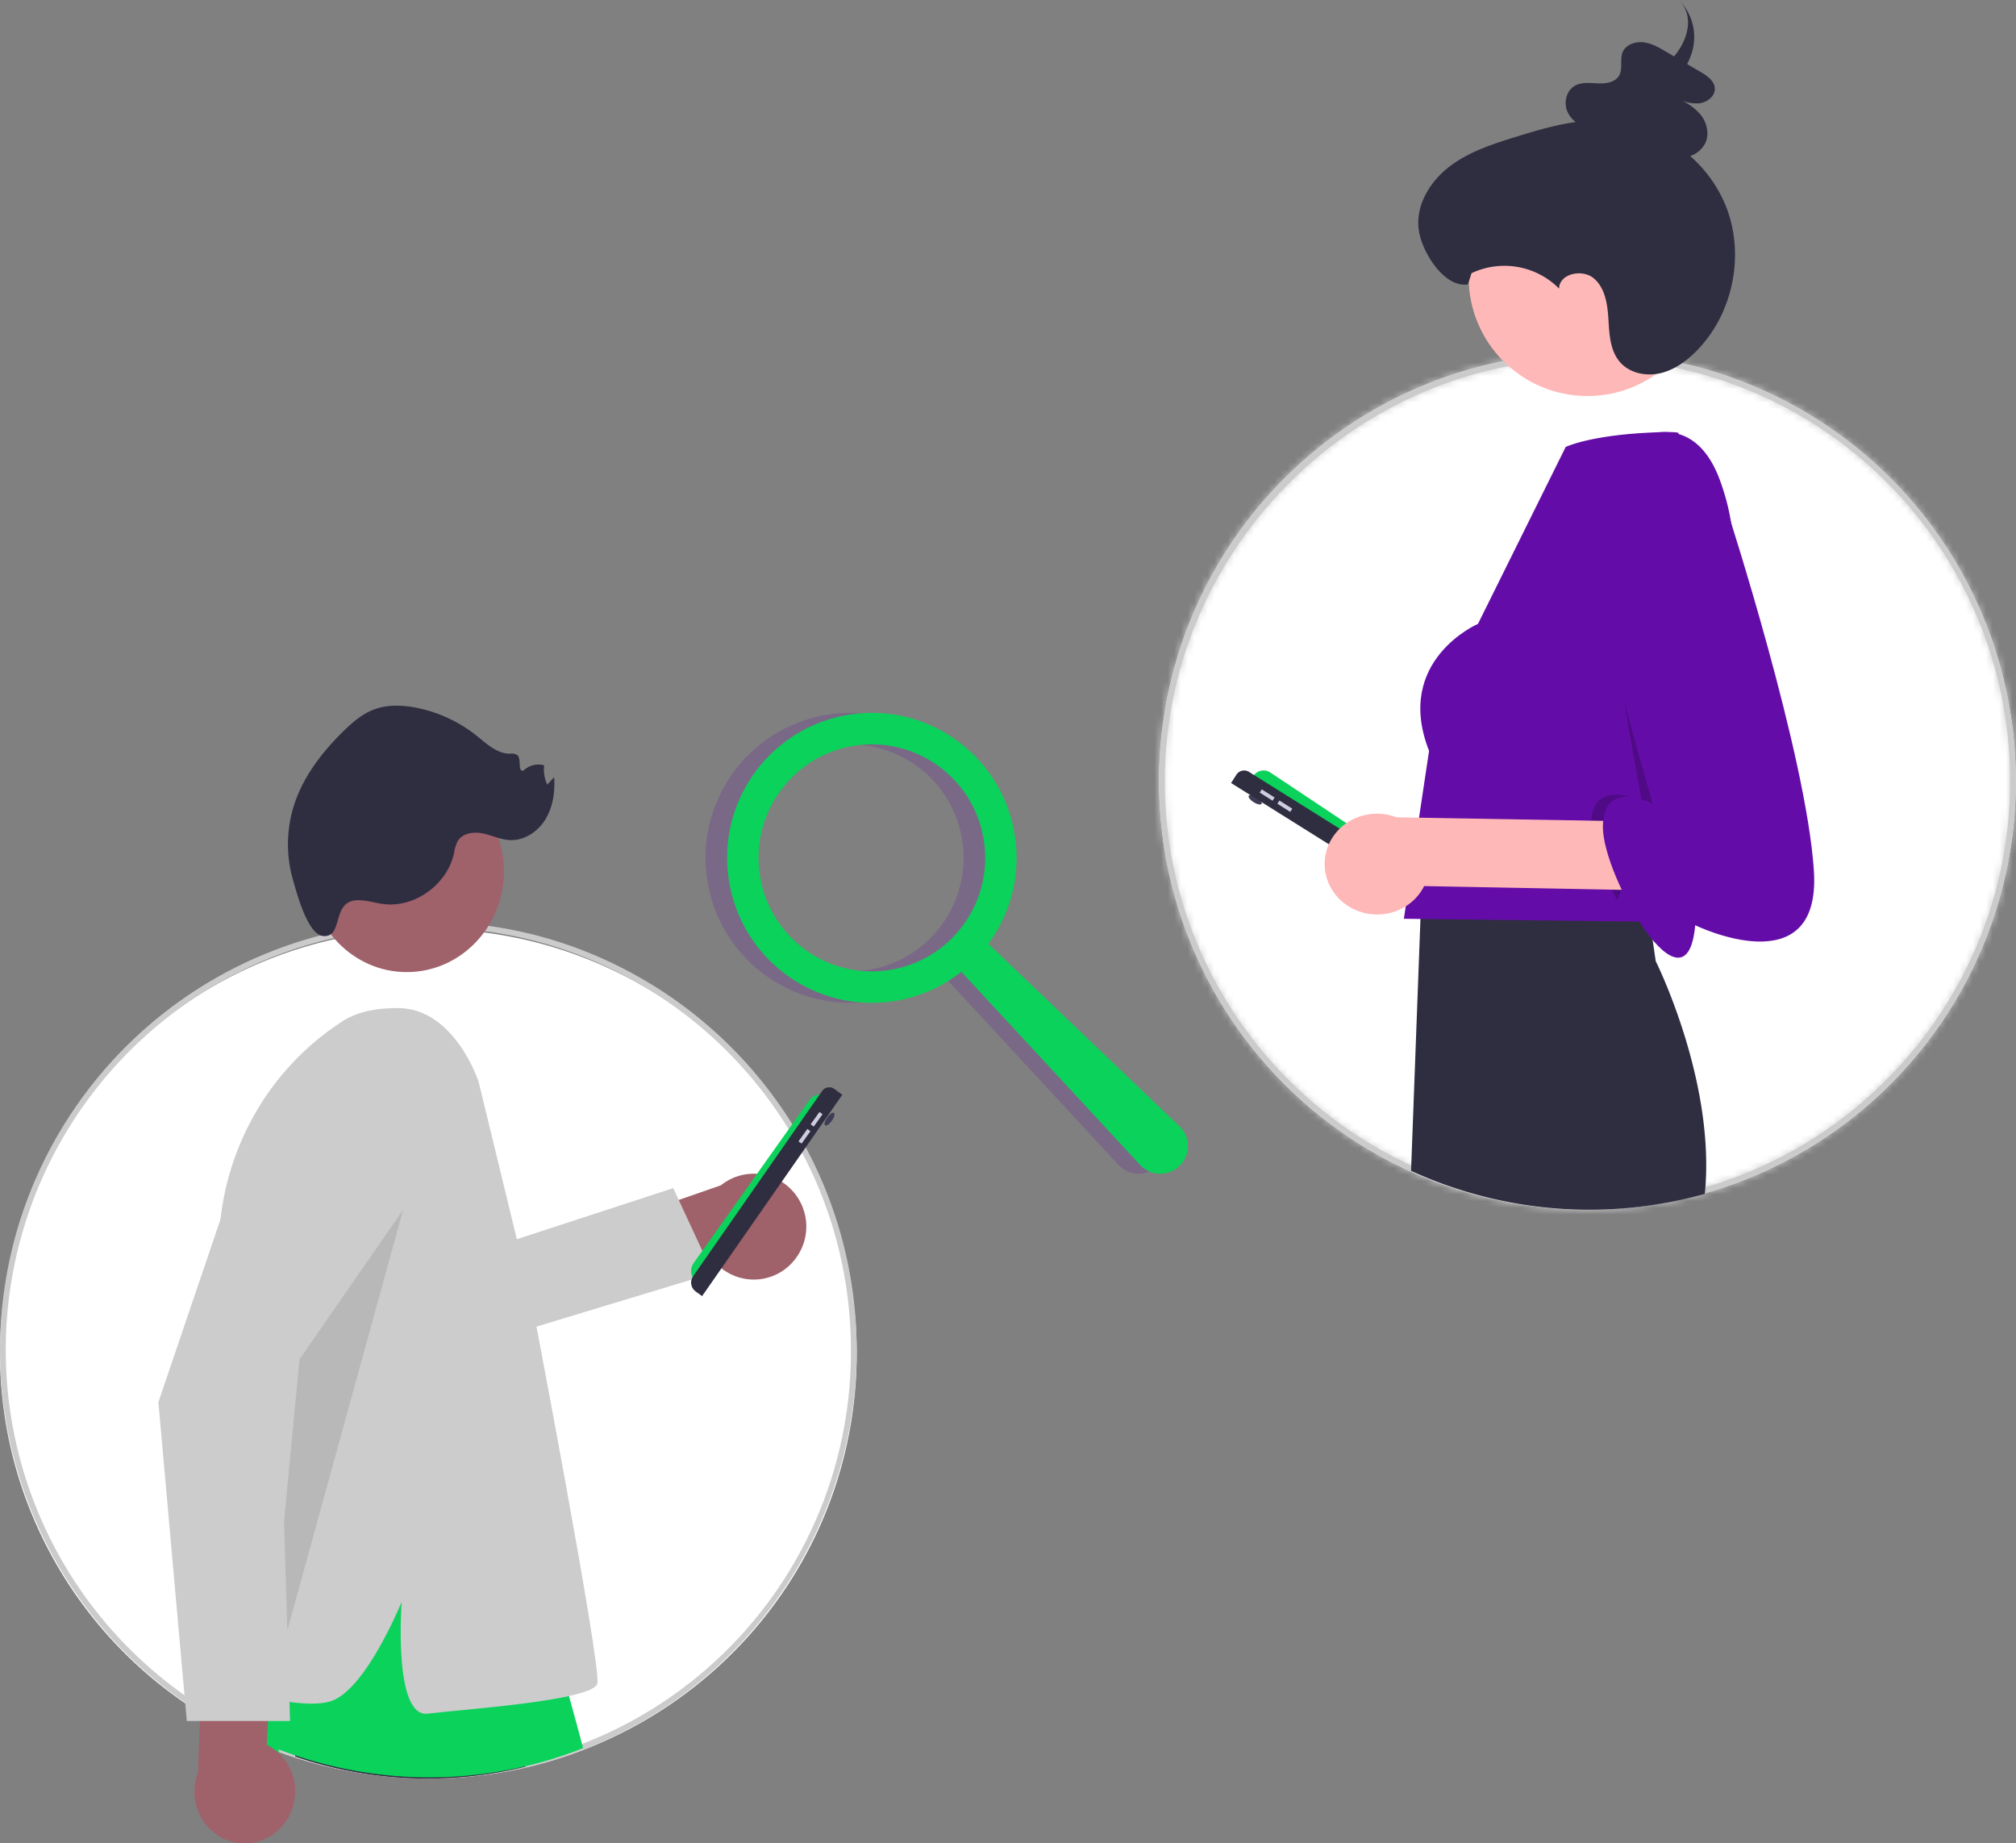 <svg xmlns="http://www.w3.org/2000/svg" width="303" height="277" fill="none"><rect width="100%" height="100%" fill="#808080" stroke="none"/><path fill="#640CA8" fill-opacity=".2" d="M106.416 132.919c2.21 11.823 13.572 19.616 25.383 17.398a21.608 21.608 0 0 0 9.444-4.291l26.862 29.018a4.14 4.14 0 0 0 6.089-.015 4.15 4.15 0 0 0-.193-5.814L145.3 141.821a21.746 21.746 0 0 0 3.87-16.925c-2.211-11.824-13.573-19.616-25.383-17.398-11.81 2.219-19.586 13.593-17.371 25.421Zm4.637-.868c-1.729-9.26 4.359-18.171 13.606-19.904 9.246-1.732 18.144 4.366 19.873 13.626 1.73 9.261-4.359 18.172-13.605 19.904-9.247 1.732-18.144-4.366-19.874-13.626Z"/><path fill="#fff" d="M128.762 203.422a63.476 63.476 0 0 1-11.165 35.947c-7.276 10.599-17.601 18.777-29.63 23.471-.944.376-1.904.725-2.87 1.049a60.835 60.835 0 0 1-5.587 1.604 65.243 65.243 0 0 1-35.486-1.501 62.672 62.672 0 0 1-6.188-2.411c-.086-.035-.169-.074-.251-.112a53.852 53.852 0 0 1-1.34-.634h-.004a55.719 55.719 0 0 1-1.822-.915 65.069 65.069 0 0 1-4.057-2.316 51.512 51.512 0 0 1-2.03-1.316 63.916 63.916 0 0 1-23.485-28.587 63.339 63.339 0 0 1-3.62-36.702 63.655 63.655 0 0 1 17.452-32.561 64.487 64.487 0 0 1 36.138-18.149 52.955 52.955 0 0 1 2.195-.289 47.72 47.72 0 0 1 1.587-.159h.005c1.43-.13 2.874-.21 4.33-.242l.605-.013c.113 0 .226-.004.34 0h.004c.173-.004.347-.004.526-.004.73 0 1.46.013 2.187.039 1.6.052 3.183.161 4.748.328.904.095 1.796.211 2.687.34.1.018.204.031.304.048.296.047.596.095.892.147a45.69 45.69 0 0 1 1.87.34 63.165 63.165 0 0 1 8.062 2.148c14.059 4.769 26.029 14.204 33.889 26.714.222.349.439.703.652 1.061.165.268.322.535.478.807a4.2 4.2 0 0 1 .157.271c.035.052.061.104.091.156a63.165 63.165 0 0 1 8.336 31.441Z"/><path fill="#CBCBCB" d="M64.411 267.262a64.69 64.69 0 0 1-20.389-3.299 69.518 69.518 0 0 1-2.673-.957 62.772 62.772 0 0 1-3.516-1.476 56.075 56.075 0 0 1-1.532-.723l-.06-.028a55.345 55.345 0 0 1-1.825-.923 65.638 65.638 0 0 1-4.056-2.336 52.49 52.49 0 0 1-2.033-1.328 64.35 64.35 0 0 1-23.481-28.83 64.38 64.38 0 0 1 13.833-69.847 64.317 64.317 0 0 1 44.252-18.998l.717-.014c.082-.001.164-.002.246.001.154-.004.33-.004.51-.004.731 0 1.467.013 2.189.039 1.592.052 3.19.163 4.746.331.824.087 1.703.199 2.686.343l.415.066c.26.042.525.085.785.131.56.089 1.156.198 1.868.343.581.117 1.159.239 1.736.369a63.029 63.029 0 0 1 6.324 1.797 64.715 64.715 0 0 1 35.239 29.206l.024.043c.272.473.545.971.838 1.523a64.425 64.425 0 0 1-10.874 75.244 64.377 64.377 0 0 1-22.418 14.866c-.915.367-1.882.723-2.87 1.057a60.796 60.796 0 0 1-5.588 1.618 64.75 64.75 0 0 1-15.093 1.786Zm-27.885-7.304h.003l.095.044a49.191 49.191 0 0 0 1.55.734 61.442 61.442 0 0 0 6.12 2.407 63.806 63.806 0 0 0 37.296.9 58.956 58.956 0 0 0 3.223-1.003c.976-.33 1.927-.68 2.83-1.042a63.137 63.137 0 0 0 29.296-23.309 63.176 63.176 0 0 0 10.951-35.809v-.001a63.473 63.473 0 0 0-7.399-29.783 50.069 50.069 0 0 0-.822-1.495l-.032-.057c-.014-.024-.027-.049-.044-.074l-.023-.04a4.756 4.756 0 0 0-.14-.245 30.968 30.968 0 0 0-.476-.809 63.852 63.852 0 0 0-34.08-27.639 62.128 62.128 0 0 0-9.792-2.475 42.488 42.488 0 0 0-.78-.13l-.414-.066a63.219 63.219 0 0 0-7.325-.663 59.42 59.42 0 0 0-2.158-.039c-.176.001-.343 0-.512.004a6.303 6.303 0 0 0-.234-.001l-.71.014c-1.43.032-2.867.112-4.27.241l-.044.001a51.66 51.66 0 0 0-1.527.157c-.763.086-1.49.183-2.164.288a63.444 63.444 0 0 0-35.652 18.056 63.517 63.517 0 0 0-13.646 68.912 63.478 63.478 0 0 0 23.168 28.441 50.2 50.2 0 0 0 2.002 1.309c1.3.813 2.646 1.588 4.004 2.306.565.299 1.139.59 1.706.866Z"/><path fill="#9F616A" d="M119.528 189.182a7.829 7.829 0 0 1-12.035.524l-16.88 6.142-6.215-9.403 23.96-8.336a7.868 7.868 0 0 1 10.477.549 7.974 7.974 0 0 1 .693 10.524Z"/><path fill="#CCC" d="m66.004 190.024 35.187-11.489 5.93 12.785-32.806 9.938-8.311-11.234Z"/><path fill="#2F2E41" d="M78.988 265.471a61.443 61.443 0 0 1-34.625-1.521l.764-7.435.709-6.947 10.628-16.92 3.407-5.421 14.039 5.255 1.43 9.284 2.278 14.805 1.37 8.9Z"/><path fill="#0BD25B" d="M87.644 262.672c-.926.375-1.87.723-2.817 1.045a58.934 58.934 0 0 1-5.486 1.6 63.134 63.134 0 0 1-34.84-1.496 68.777 68.777 0 0 1-2.625-.946 49.896 49.896 0 0 1-.23 7.633 90.736 90.736 0 0 1-3.22-9.091 36.199 36.199 0 0 1-.183-.619 106.26 106.26 0 0 1-.803-2.968 84.173 84.173 0 0 1-.704-2.997c-.781-3.595-1.029-5.819-1.029-5.819l8.346-17.459 1.67.193.69.078 4.184.481 6.08.701 9.848 1.131 9.145 7.844 8.192 7.031s.683 2.34 1.755 6.214c.58 2.082 1.268 4.606 2.027 7.444Z"/><path fill="#9F616A" d="M61.135 146.074c8.067 0 14.607-6.782 14.607-15.148s-6.54-15.149-14.607-15.149c-8.068 0-14.608 6.783-14.608 15.149s6.54 15.148 14.608 15.148Z"/><path fill="#CCC" d="M71.93 162.524s-3.614-11.04-12.112-11.04c-2.124 0-5.552.174-8.34 1.972-11.22 7.237-18.046 19.539-18.569 32.772l-2.612 66.109s14.38 5.169 19.61 3.231c5.229-1.939 10.458-14.861 10.458-14.861s-1.307 17.445 3.922 16.799c5.23-.646 24.84-1.938 25.493-4.523.653-2.584-10.007-58.153-10.007-58.153l-7.844-32.306Z"/><path fill="#2F2E41" d="M53.575 135.28c1.333-.081 2.634.378 3.958.557 4.735.642 9.66-2.864 10.706-7.619a5.932 5.932 0 0 1 .547-1.82c.73-1.214 2.389-1.445 3.757-1.166 1.368.279 2.665.932 4.058 1.007 2.151.115 4.216-1.236 5.363-3.097 1.146-1.86 1.471-4.15 1.316-6.342l-1.031 1.104a5.436 5.436 0 0 1-.467-2.904 3.235 3.235 0 0 0-1.67-.008 3.285 3.285 0 0 0-1.46.825c-.909.099-.222-1.721-.898-2.35a1.541 1.541 0 0 0-1.1-.21c-1.934.019-3.499-1.49-5.023-2.705a21.144 21.144 0 0 0-9.017-4.196c-2.184-.435-4.507-.505-6.579.325-1.701.681-3.125 1.923-4.443 3.215-3.243 3.182-6.115 6.921-7.465 11.3a19.39 19.39 0 0 0-.089 11.03c.544 1.872 2.182 8.284 4.581 8.433 3.014.188 1.205-5.151 4.956-5.379Z"/><path fill="#000" d="m60.594 181.781-15.577 22.47-4.982 52.19 20.559-74.66Z" opacity=".1"/><path fill="#3F3D56" d="M125.024 168.421c.367-.514.508-1.041.315-1.179-.192-.137-.646.168-1.012.681-.366.514-.507 1.041-.315 1.179.193.137.646-.168 1.012-.681Z"/><path fill="#0BD25B" d="M104.712 192.602a2.012 2.012 0 0 1-.466-2.798l17.402-24.494a1.991 1.991 0 0 1 2.786-.468l-19.722 27.76Z"/><path fill="#2F2E41" d="m105.523 194.766-.985-.72a1.635 1.635 0 0 1-.641-1.052 1.634 1.634 0 0 1 .019-.631c.046-.208.132-.404.253-.577l19.381-27.826a1.311 1.311 0 0 1 1.862-.319l1.186.866-21.075 30.259Z"/><path fill="#D0CDE1" d="m123.165 167.095-1.327 1.859.465.332 1.327-1.86-.465-.331ZM121.34 169.651l-1.326 1.859.465.332 1.326-1.859-.465-.332Z"/><path fill="#9F616A" d="M42.946 273.717a7.888 7.888 0 0 0 1.286-3.089 7.987 7.987 0 0 0-.102-3.359 7.844 7.844 0 0 0-1.472-2.999 7.556 7.556 0 0 0-2.564-2.076l.93-17.696-10.295-3.205-.971 25.009a8.023 8.023 0 0 0-.097 5.539 7.734 7.734 0 0 0 3.496 4.207 7.363 7.363 0 0 0 5.325.752 7.56 7.56 0 0 0 4.464-3.083Z"/><path fill="#CCC" d="M43.595 258.605h-15.52l-4.27-47.907.014-.043 14.527-42.753a11.46 11.46 0 0 1 6.236-6.801 11.417 11.417 0 0 1 13.036 2.785 11.464 11.464 0 0 1 2.928 8.758 11.47 11.47 0 0 1-1.39 4.51l-17.092 30.847 1.531 50.604Z"/><path fill="#fff" d="M302.969 117.341a64.388 64.388 0 0 1-39.375 59.386 64.385 64.385 0 0 1-70.006-13.284 64.38 64.38 0 0 1 43.585-110.406l.604-.013c.287-.005.578-.005.87-.005.73 0 1.46.014 2.186.04a64.022 64.022 0 0 1 7.432.673c.1.018.204.03.304.048a63.548 63.548 0 0 1 10.817 2.655 64.357 64.357 0 0 1 43.583 60.906Z"/><mask id="a" fill="#fff"><path d="M238.587 181.781c-35.473.002-64.347-28.839-64.38-64.318a64.377 64.377 0 0 1 62.966-64.425l.601-.013a61.312 61.312 0 0 1 3.059.035 64.321 64.321 0 0 1 7.429.674l.314.049a64.254 64.254 0 0 1 54.393 63.559c.033 35.499-28.821 64.406-64.32 64.439h-.062Zm.053-127.897c-.285 0-.57 0-.851.005l-.597.013c-34.286.753-62.154 29.266-62.122 63.56.033 35.001 28.523 63.454 63.517 63.456h.061c35.023-.033 63.49-28.553 63.457-63.576a63.383 63.383 0 0 0-53.669-62.707l-.31-.049a63.254 63.254 0 0 0-7.322-.663 60.1 60.1 0 0 0-2.158-.038h-.006Z"/></mask><path fill="#CBCBCB" d="M238.587 181.781c-35.473.002-64.347-28.839-64.38-64.318a64.377 64.377 0 0 1 62.966-64.425l.601-.013a61.312 61.312 0 0 1 3.059.035 64.321 64.321 0 0 1 7.429.674l.314.049a64.254 64.254 0 0 1 54.393 63.559c.033 35.499-28.821 64.406-64.32 64.439h-.062Zm.053-127.897c-.285 0-.57 0-.851.005l-.597.013c-34.286.753-62.154 29.266-62.122 63.56.033 35.001 28.523 63.454 63.517 63.456h.061c35.023-.033 63.49-28.553 63.457-63.576a63.383 63.383 0 0 0-53.669-62.707l-.31-.049a63.254 63.254 0 0 0-7.322-.663 60.1 60.1 0 0 0-2.158-.038h-.006Z"/><path fill="#CBCBCB" d="M238.587 181.781v3-3Zm-64.38-64.318-3 .003 3-.003Zm62.966-64.425-.065-2.999h-.001l.066 3Zm.601-.013-.043-3h-.012l-.011.001.066 3Zm3.059.035-.108 2.998h.01l.098-2.998Zm4.745.33-.321 2.983.006.001.315-2.983Zm2.684.344.465-2.964-.015-.002-.015-.002-.435 2.968Zm.314.049-.464 2.964h.004l.46-2.964Zm54.393 63.559-3-.003v.006l3-.003Zm-64.32 64.439v3h.002l-.002-3Zm-.86-127.892-.045-3h-.02l.065 3Zm-.597.013-.065-3 .065 3Zm-62.122 63.56 3-.003-3 .003Zm63.517 63.456v3-3Zm.061 0v3h.003l-.003-3Zm63.457-63.576-3-.003v.006l3-.003Zm-53.669-62.707-.465 2.964h.005l.46-2.964Zm-.31-.049.465-2.964-.015-.002-.016-.002-.434 2.968Zm-2.64-.337-.32 2.983h.006l.314-2.983Zm-4.682-.326-.109 2.998h.011l.098-2.998Zm-2.217 124.858c-33.817.002-61.348-27.497-61.38-61.321l-6 .006c.035 37.135 30.251 67.317 67.38 67.315v-6Zm-61.38-61.321a61.376 61.376 0 0 1 17.484-42.96l-4.291-4.193a67.374 67.374 0 0 0-19.193 47.159l6-.006Zm17.484-42.96a61.38 61.38 0 0 1 42.548-18.462l-.132-5.999A67.381 67.381 0 0 0 190.4 70.307l4.291 4.194Zm42.548-18.462.6-.013-.131-5.999-.6.013.131 5.999Zm.577-.013a58.26 58.26 0 0 1 2.909.033l.216-5.996a64.258 64.258 0 0 0-3.21-.036l.085 6Zm2.919.034c1.518.05 3.04.155 4.522.315l.641-5.966a67.298 67.298 0 0 0-4.967-.346l-.196 5.997Zm4.528.315c.777.082 1.615.19 2.565.328l.869-5.936a70.142 70.142 0 0 0-2.804-.359l-.63 5.967Zm2.535.324.314.049.928-5.928-.313-.05-.929 5.929Zm.318.05a61.253 61.253 0 0 1 37.139 20.7l4.558-3.901a67.252 67.252 0 0 0-40.777-22.729l-.92 5.93Zm37.139 20.7a61.252 61.252 0 0 1 14.714 39.891l6 .006a67.249 67.249 0 0 0-16.156-43.798l-4.558 3.901Zm14.714 39.897c.032 33.841-27.48 61.404-61.323 61.436l.005 6c37.157-.035 67.353-30.286 67.318-67.442l-6 .006Zm-61.321 61.436h-.062l.001 6h.062l-.001-6Zm-.008-127.897c-.281 0-.589 0-.896.005l.09 6a54.5 54.5 0 0 1 .806-.005v-6Zm-.916.005-.597.014.131 5.998.597-.013-.131-5.999Zm-.597.014c-35.919.789-65.09 30.636-65.057 66.562l6-.006c-.03-32.661 26.534-59.84 59.188-60.558l-.131-5.998Zm-65.057 66.562c.035 36.657 29.867 66.451 66.517 66.453v-6c-33.339-.002-60.485-27.114-60.517-60.459l-6 .006Zm66.517 66.453h.061v-6h-.061v6Zm.064 0c36.68-.035 66.489-29.899 66.454-66.579l-6 .006c.032 33.366-27.093 60.541-60.46 60.573l.006 6Zm66.454-66.572a66.383 66.383 0 0 0-15.95-43.24l-4.558 3.901a60.386 60.386 0 0 1 14.508 39.332l6 .007Zm-15.95-43.24a66.39 66.39 0 0 0-40.259-22.436l-.92 5.93a60.39 60.39 0 0 1 36.621 20.407l4.558-3.901ZM248.901 51.67l-.31-.049-.93 5.928.31.049.93-5.928Zm-.341-.053a68.68 68.68 0 0 0-2.759-.352l-.629 5.967c.766.08 1.593.186 2.519.322l.869-5.937Zm-2.753-.352a66.247 66.247 0 0 0-4.906-.341l-.195 5.997c1.497.048 2.998.153 4.46.31l.641-5.966Zm-4.895-.341c-.749-.027-1.51-.04-2.266-.04v6c.685 0 1.374.012 2.049.036l.217-5.996Zm-2.266-.04h-.006v6h.006v-6Z" mask="url(#a)"/><path fill="#3F3D56" d="M189.612 120.794c.127-.2-.203-.636-.735-.973-.533-.338-1.068-.449-1.195-.249-.126.2.203.635.736.973.533.337 1.068.449 1.194.249Z"/><path fill="#0BD25B" d="M188.273 116.725c.137-.226.314-.422.522-.576a1.852 1.852 0 0 1 2.152-.056l24.558 16.35c.215.143.401.329.548.548a2.108 2.108 0 0 1 .325 1.521 2.112 2.112 0 0 1-.272.742l-27.833-18.529Z"/><path fill="#2F2E41" d="m185.027 117.661.802-1.252a1.385 1.385 0 0 1 1.895-.421l29.008 18.169a1.62 1.62 0 0 1 .717 1.007 1.6 1.6 0 0 1-.213 1.214l-.666 1.04-31.543-19.757Z"/><path fill="#D0CDE1" d="m189.64 118.615-.305.482 1.93 1.222.305-.482-1.93-1.222ZM192.294 120.295l-.305.483 1.929 1.222.306-.483-1.93-1.222Z"/><path fill="#FFB8B8" d="M238.588 59.512c9.86 0 17.853-7.994 17.853-17.854s-7.993-17.853-17.853-17.853c-9.86 0-17.854 7.993-17.854 17.853 0 9.86 7.994 17.854 17.854 17.854Z"/><path fill="#2F2E41" d="M256.23 179.395a64.312 64.312 0 0 1-44.152-3.462l1.389-37.235.104-2.896.039-.941.048-1.385.034-.884.165-.009c.295-.021.977-.069 1.953-.126 1.132-.065 2.656-.148 4.43-.222.421-.017.855-.035 1.302-.057 9.347-.348 23.944-.422 25.875 2.404l.243 1.664.391 2.687.798 5.491s9.078 18.117 7.381 34.971Z"/><path fill="#640CA8" d="m260.769 85.305-3.599 32.732-6.856 14.928-2.541 5.535-36.777-.439 3.789-25.231c-5.349-13.602 7.355-19.087 7.355-19.087l13.179-26.58s3.51-1.727 12.677-2.162c8.521-.404 1.803.867 1.803.867 11.145-1.097 10.97 19.437 10.97 19.437Z"/><path fill="#000" d="m249.949 120.396-6.911 14.858c-2.22-4.036-3.909-8.606-3.909-11.305 0-7.425 7.639-3.494 7.639-3.494s-6.179-32.866-6.179-42.693c0-6.527 5.599 22.44 9.36 42.634Z" opacity=".2"/><path fill="#2F2E41" d="M259.354 30.872a20.12 20.12 0 0 0-5.323-7.428 3.95 3.95 0 0 0 2.226-1.858c.696-1.367.327-3.08-.62-4.303a7.897 7.897 0 0 0-3.242-2.313c.925.417 1.937.61 2.952.563 1.231-.127 2.461-1.084 2.388-2.271-.069-1.132-1.192-1.897-2.2-2.487l-1.962-1.15c.194-.372.365-.755.511-1.148A7.91 7.91 0 0 0 252.345 0c2.141 2.16 1.594 5.504-.522 8.217-.068.088-.141.173-.212.26l-1.257-.737c-1.046-.613-2.133-1.24-3.347-1.384-1.214-.144-2.598.332-3.093 1.405-.531 1.15.072 2.616-.619 3.683-.605.933-1.926 1.132-3.071 1.088-1.145-.044-2.362-.223-3.381.278-1.416.698-1.881 2.585-1.251 3.992.28.6.698 1.125 1.219 1.537-3.031.419-6.016 1.31-8.949 2.218-3.459 1.07-6.982 2.206-9.873 4.37-2.891 2.166-5.081 5.583-4.805 9.164.275 3.58 3.864 9.22 7.441 8.648l.545-1.69a11.595 11.595 0 0 1 6.951-.928 11.537 11.537 0 0 1 6.203 3.246c.041-2.255 3.504-3.004 5.229-1.534s2.058 3.955 2.192 6.206c.134 2.25.26 4.701 1.756 6.4 1.436 1.63 3.882 2.136 6.01 1.65 2.128-.486 3.967-1.823 5.491-3.373 5.528-5.624 7.309-14.56 4.352-21.844Z"/><path fill="#FFB8B8" d="M202.409 136.001a8.021 8.021 0 0 0 3.119 1.286 8.15 8.15 0 0 0 3.392-.103 7.947 7.947 0 0 0 3.029-1.471 7.573 7.573 0 0 0 2.096-2.564l48.899.929 3.236-10.295-56.284-.971a8.171 8.171 0 0 0-5.593-.096c-1.814.626-3.325 1.87-4.248 3.496a7.3 7.3 0 0 0-.759 5.324c.434 1.804 1.542 3.393 3.113 4.465Z"/><path fill="#640CA8" d="M249.5 64.947s-11.453.88-11.453 10.772c0 9.893 10.351 45.067 10.351 45.067s-7.488-3.957-7.488 3.517c0 7.475 12.554 29.239 13.876 14.729 0 0 18.941 9.234 17.84-8.134-1.102-17.367-12.995-54.08-12.995-54.08s-1.321-12.53-10.131-11.871Z"/><path fill="#0BD25B" d="M109.662 132.919c2.21 11.823 13.573 19.616 25.383 17.398a21.608 21.608 0 0 0 9.444-4.291l26.862 29.018a4.14 4.14 0 0 0 6.089-.015 4.15 4.15 0 0 0-.193-5.814l-28.7-27.394a21.75 21.75 0 0 0 3.869-16.925c-2.211-11.824-13.573-19.616-25.383-17.398-11.81 2.219-19.586 13.593-17.371 25.421Zm4.637-.868c-1.729-9.26 4.36-18.171 13.606-19.904 9.246-1.732 18.144 4.366 19.873 13.626 1.73 9.261-4.359 18.172-13.605 19.904-9.247 1.732-18.144-4.366-19.874-13.626Z"/></svg>